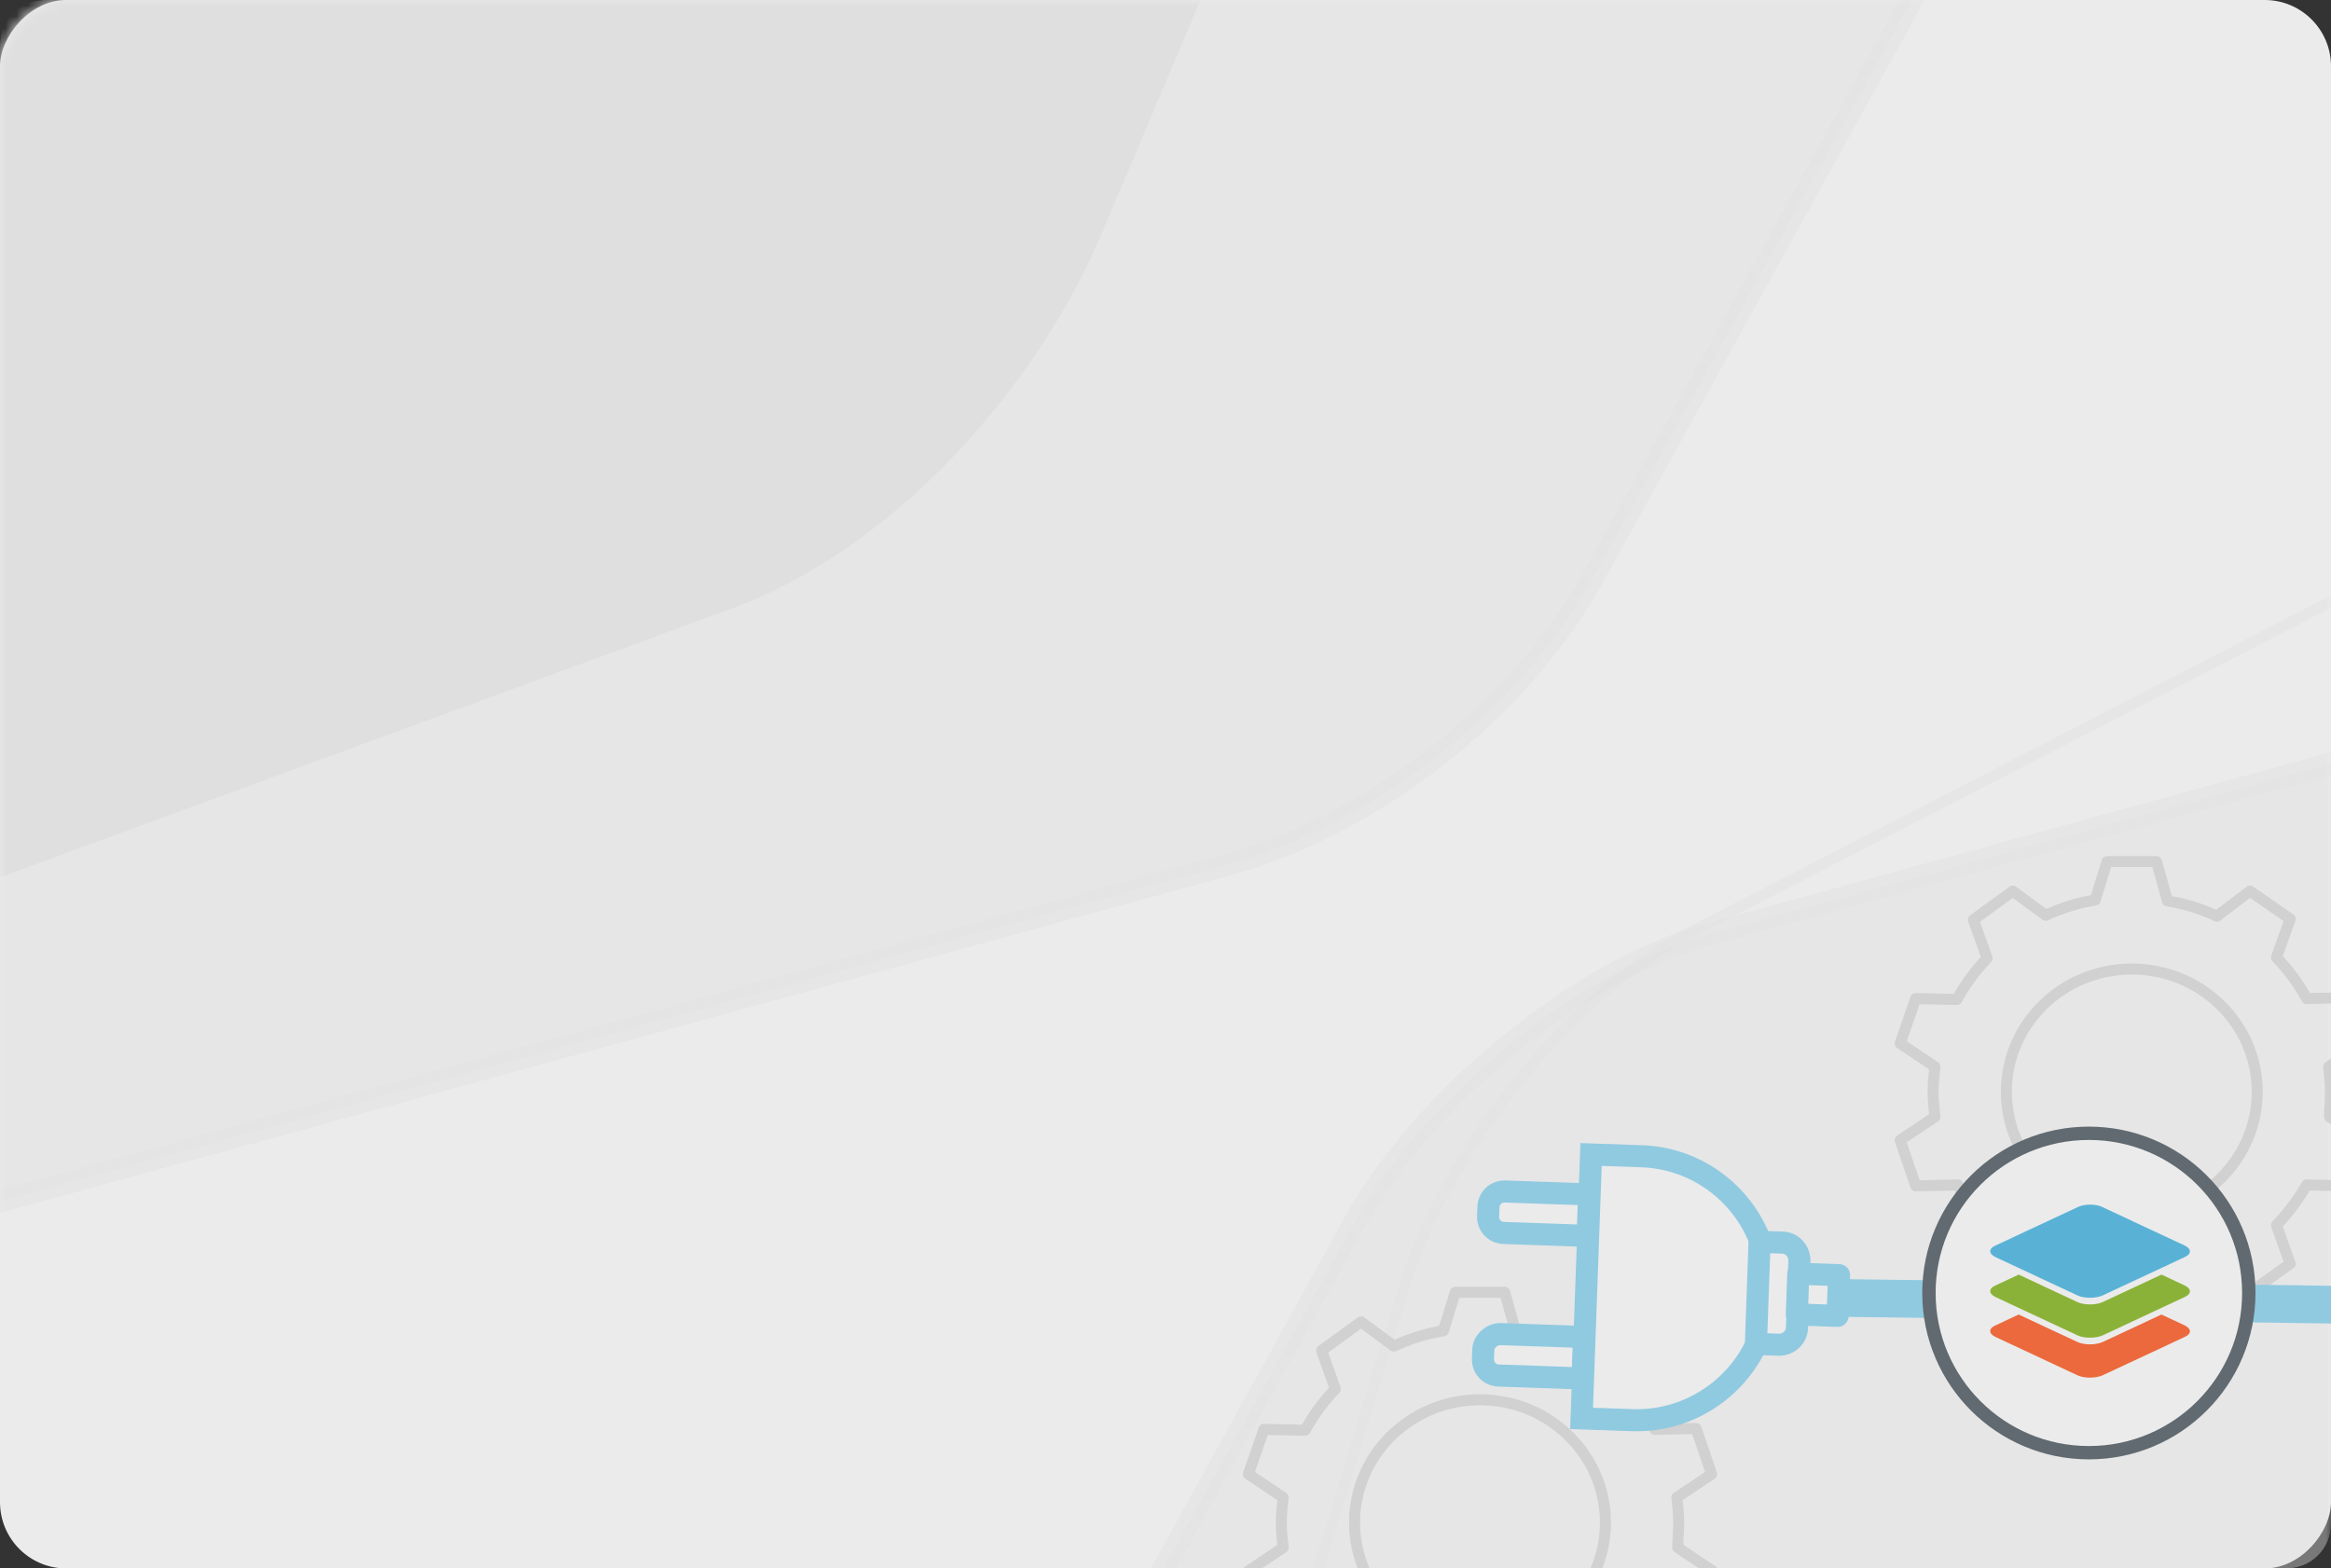 <svg width="211" height="142" viewBox="0 0 211 142" fill="none" xmlns="http://www.w3.org/2000/svg">
<rect x="0" y="0" width="211" height="142" fill="#333333" stroke="none"/>
<g opacity="0.9">
<g clip-path="url(#clip0_1166_15449)">
<rect width="211" height="142" rx="6" transform="matrix(1 0 0 -1 0 142)" fill="white"/>
<mask id="mask0_1166_15449" style="mask-type:alpha" maskUnits="userSpaceOnUse" x="0" y="0" width="211" height="267">
<rect width="211" height="267" rx="6" transform="matrix(1 0 0 -1 0 267)" fill="white"/>
</mask>
<g mask="url(#mask0_1166_15449)">
<path opacity="0.4" d="M111.69 78.126L111.699 78.124C123.161 74.856 137.249 65.267 144.598 51.574C144.6 51.572 144.601 51.57 144.602 51.568L218.268 -81.844C218.27 -81.847 218.272 -81.851 218.274 -81.855C221.537 -87.456 222.361 -92.383 220.2 -95.534C219.124 -97.104 217.404 -98.056 215.247 -98.418C213.095 -98.779 210.451 -98.565 207.395 -97.757L207.386 -97.755L68.391 -59.61C68.387 -59.609 68.383 -59.608 68.379 -59.607C62.448 -58.146 55.805 -54.416 49.879 -49.635C43.948 -44.85 38.649 -38.944 35.459 -33.053C35.459 -33.052 35.458 -33.051 35.457 -33.05L-38.217 100.377C-41.48 105.978 -42.303 110.905 -40.143 114.056C-39.067 115.626 -37.347 116.579 -35.19 116.94C-33.038 117.301 -30.394 117.088 -27.338 116.28L-27.329 116.277L111.69 78.126Z" fill="#F2F2F2" stroke="#F2F2F2" stroke-width="2"/>
<path opacity="0.4" d="M198.69 222.126L198.699 222.123C210.161 218.856 224.249 209.267 231.598 195.574C231.6 195.572 231.601 195.57 231.602 195.568L305.268 62.156C305.27 62.152 305.272 62.148 305.274 62.145C308.537 56.544 309.361 51.617 307.2 48.466C306.124 46.895 304.404 45.943 302.247 45.581C300.095 45.221 297.451 45.434 294.395 46.242L294.386 46.244L155.391 84.389C155.387 84.39 155.383 84.391 155.379 84.392C149.448 85.853 142.805 89.584 136.879 94.365C130.948 99.149 125.649 105.056 122.459 110.946C122.459 110.947 122.458 110.949 122.457 110.95L48.783 244.377C45.52 249.977 44.697 254.905 46.857 258.055C47.933 259.626 49.653 260.578 51.81 260.94C53.962 261.301 56.606 261.087 59.662 260.279L59.671 260.277L198.69 222.126Z" fill="#F2F2F2" stroke="#F2F2F2" stroke-width="2"/>
<path opacity="0.4" d="M224.038 208.965L224.042 208.963C234.484 203.44 246.176 191.236 250.481 176.473C250.481 176.472 250.481 176.471 250.481 176.47L294.897 30.666C294.897 30.664 294.898 30.662 294.899 30.66C296.921 24.535 296.611 19.844 294.087 17.439C292.827 16.24 291.081 15.686 288.982 15.775C286.885 15.865 284.407 16.596 281.621 18.002L281.617 18.003L153.537 84.139C153.535 84.14 153.533 84.141 153.532 84.142C148.112 86.76 142.436 91.734 137.657 97.606C132.876 103.48 128.957 110.297 127.083 116.635C127.083 116.636 127.083 116.637 127.083 116.638L82.667 262.443C82.666 262.445 82.666 262.447 82.665 262.449C80.642 268.574 80.952 273.266 83.477 275.67C84.737 276.87 86.482 277.424 88.582 277.334C90.678 277.244 93.157 276.513 95.943 275.108L95.947 275.106L224.038 208.965Z" stroke="#F2F2F2"/>
<path d="M98.618 21.205L98.614 21.214C92.907 34.39 80.374 49.084 65.241 54.4C65.239 54.401 65.237 54.402 65.235 54.403L-82.903 108.826C-82.907 108.827 -82.911 108.829 -82.915 108.83C-89.179 111.329 -94.158 110.967 -96.742 107.557C-99.316 104.16 -99.028 98.365 -96.149 91.398L-96.145 91.389L-28.306 -69.022C-28.305 -69.027 -28.303 -69.031 -28.301 -69.035C-25.579 -75.908 -20.455 -83.05 -14.441 -89.032C-8.423 -95.018 -1.434 -99.922 5.078 -102.242C5.08 -102.243 5.081 -102.243 5.083 -102.244L153.236 -156.673C159.501 -159.171 164.479 -158.809 167.063 -155.399C169.638 -152.002 169.35 -146.207 166.47 -139.241L166.467 -139.232L98.618 21.205Z" fill="#F2F2F2" stroke="#F2F2F2" stroke-width="2"/>
</g>
<path d="M210.953 98.845C210.953 98.115 210.87 97.303 210.787 96.574L213.936 94.465L212.527 90.328L208.798 90.409C208.052 89.031 207.14 87.814 206.063 86.678L207.306 83.191L203.659 80.677L200.676 82.948C199.267 82.299 197.775 81.812 196.2 81.569L195.206 78H190.73L189.653 81.488C188.078 81.731 186.587 82.218 185.178 82.866L182.194 80.677L178.63 83.272L179.873 86.76C178.796 87.895 177.884 89.112 177.138 90.49L173.409 90.409L172 94.465L175.149 96.574C175.066 97.303 174.984 98.034 174.984 98.845C174.984 99.656 175.066 100.386 175.149 101.116L172 103.224L173.409 107.361L177.221 107.28C177.967 108.659 178.879 109.875 179.956 110.93L178.63 114.417L182.277 117.013L185.261 114.742C186.669 115.39 188.161 115.877 189.653 116.12L190.73 119.689H195.206L196.283 116.12C197.858 115.877 199.35 115.39 200.676 114.742L203.659 117.013L207.306 114.417L206.063 110.93C207.14 109.794 208.052 108.577 208.798 107.28L212.61 107.361L214.019 103.224L210.87 101.116C210.87 100.386 210.953 99.575 210.953 98.845Z" stroke="#E2E2E2" stroke-miterlimit="10" stroke-linecap="round" stroke-linejoin="round"/>
<path d="M192.969 109.956C199.239 109.956 204.323 104.981 204.323 98.844C204.323 92.707 199.239 87.733 192.969 87.733C186.698 87.733 181.614 92.707 181.614 98.844C181.614 104.981 186.698 109.956 192.969 109.956Z" stroke="#E2E2E2" stroke-miterlimit="10" stroke-linecap="round" stroke-linejoin="round"/>
<path d="M151.953 137.845C151.953 137.115 151.87 136.304 151.787 135.574L154.936 133.465L153.527 129.328L149.798 129.409C149.052 128.031 148.14 126.814 147.063 125.678L148.306 122.191L144.659 119.677L141.676 121.948C140.267 121.299 138.775 120.812 137.2 120.569L136.206 117H131.73L130.653 120.488C129.078 120.731 127.587 121.218 126.178 121.866L123.194 119.677L119.63 122.272L120.873 125.76C119.796 126.895 118.884 128.112 118.138 129.491L114.409 129.409L113 133.465L116.149 135.574C116.066 136.304 115.984 137.033 115.984 137.845C115.984 138.656 116.066 139.386 116.149 140.116L113 142.224L114.409 146.361L118.221 146.28C118.967 147.659 119.879 148.875 120.956 149.93L119.63 153.417L123.277 156.013L126.261 153.742C127.669 154.39 129.161 154.877 130.653 155.12L131.73 158.689H136.206L137.283 155.12C138.858 154.877 140.35 154.39 141.676 153.742L144.659 156.013L148.306 153.417L147.063 149.93C148.14 148.794 149.052 147.577 149.798 146.28L153.61 146.361L155.019 142.224L151.87 140.116C151.87 139.386 151.953 138.575 151.953 137.845Z" stroke="#E2E2E2" stroke-miterlimit="10" stroke-linecap="round" stroke-linejoin="round"/>
<path d="M133.969 148.956C140.239 148.956 145.323 143.981 145.323 137.844C145.323 131.708 140.239 126.733 133.969 126.733C127.698 126.733 122.614 131.708 122.614 137.844C122.614 143.981 127.698 148.956 133.969 148.956Z" stroke="#E2E2E2" stroke-miterlimit="10" stroke-linecap="round" stroke-linejoin="round"/>
<path d="M135.785 120.782L143.383 121.045L143.248 124.798L135.65 124.535C134.826 124.506 134.208 123.843 134.238 123.02L134.267 122.196C134.294 121.463 135.005 120.8 135.785 120.782Z" fill="white" stroke="#9ADAF3" stroke-width="2" stroke-miterlimit="10" stroke-linecap="round" stroke-linejoin="round"/>
<path d="M136.248 107.874L143.847 108.138L143.712 111.891L136.113 111.628C135.289 111.599 134.671 110.936 134.701 110.112L134.731 109.288C134.76 108.465 135.424 107.846 136.248 107.874Z" fill="white" stroke="#9ADAF3" stroke-width="2" stroke-miterlimit="10" stroke-linecap="round" stroke-linejoin="round"/>
<path d="M144.022 104.523L148.6 104.682C155.191 104.91 160.354 110.451 160.118 117.042C159.881 123.633 154.333 128.803 147.742 128.575L143.164 128.416L144.022 104.523Z" fill="white" stroke="#9ADAF3" stroke-width="2" stroke-miterlimit="10"/>
<path d="M159.275 112.429L161.381 112.502C162.204 112.531 162.866 113.241 162.881 114.112L162.661 120.246C162.631 121.07 161.92 121.733 161.049 121.748L158.943 121.675L159.275 112.429Z" fill="white" stroke="#9ADAF3" stroke-width="2" stroke-miterlimit="10" stroke-linecap="round" stroke-linejoin="round"/>
<path d="M162.648 119.008L166.337 119.135L166.47 115.446L162.78 115.318L162.648 119.008Z" fill="white" stroke="#9ADAF3" stroke-width="2" stroke-miterlimit="10" stroke-linecap="round" stroke-linejoin="round"/>
<path d="M167.056 117.516L250.125 118.654" stroke="#9ADAF3" stroke-width="3.414"/>
<path d="M203.121 117.132C203.121 124.896 196.827 131.191 189.063 131.191C181.298 131.191 175.004 124.896 175.004 117.132C175.004 109.368 181.298 103.073 189.063 103.073C196.827 103.073 203.121 109.368 203.121 117.132Z" fill="white"/>
<path fill-rule="evenodd" clip-rule="evenodd" d="M204.165 117.063C204.165 125.379 197.415 132.126 189.082 132.126C180.75 132.126 174 125.379 174 117.063C174 108.746 180.75 102 189.082 102C197.415 102 204.165 108.746 204.165 117.063ZM189.082 130.919C196.743 130.919 202.954 124.715 202.954 117.063C202.954 109.41 196.743 103.207 189.082 103.207C181.422 103.207 175.211 109.41 175.211 117.063C175.211 124.715 181.422 130.919 189.082 130.919Z" fill="#657077"/>
<path fill-rule="evenodd" clip-rule="evenodd" d="M188.063 117.289L180.629 113.813C179.995 113.51 179.995 113.041 180.629 112.765L188.063 109.289C188.696 108.985 189.715 108.985 190.32 109.289L197.754 112.765C198.387 113.068 198.387 113.537 197.754 113.813L190.32 117.289C189.687 117.565 188.668 117.565 188.063 117.289Z" fill="#5DC0E8"/>
<path fill-rule="evenodd" clip-rule="evenodd" d="M182.729 119.012L188.063 121.506C188.669 121.782 189.688 121.782 190.321 121.506L195.654 119.013L197.754 119.995C198.387 120.298 198.387 120.767 197.754 121.043L190.32 124.519C189.687 124.795 188.668 124.795 188.063 124.519L180.629 121.043C179.995 120.74 179.995 120.271 180.629 119.995L182.729 119.012Z" fill="#FF6F3D"/>
<path fill-rule="evenodd" clip-rule="evenodd" d="M182.729 115.397L188.063 117.891C188.668 118.167 189.687 118.167 190.32 117.891L195.654 115.397L197.754 116.38C198.387 116.683 198.387 117.152 197.754 117.428L190.32 120.904C189.687 121.18 188.668 121.18 188.063 120.904L180.629 117.428C179.995 117.125 179.995 116.656 180.629 116.38L182.729 115.397Z" fill="#95C038"/>
</g>
</g>
<defs>
<clipPath id="clip0_1166_15449">
<rect width="211" height="142" rx="4" fill="white"/>
</clipPath>
</defs>
</svg>
